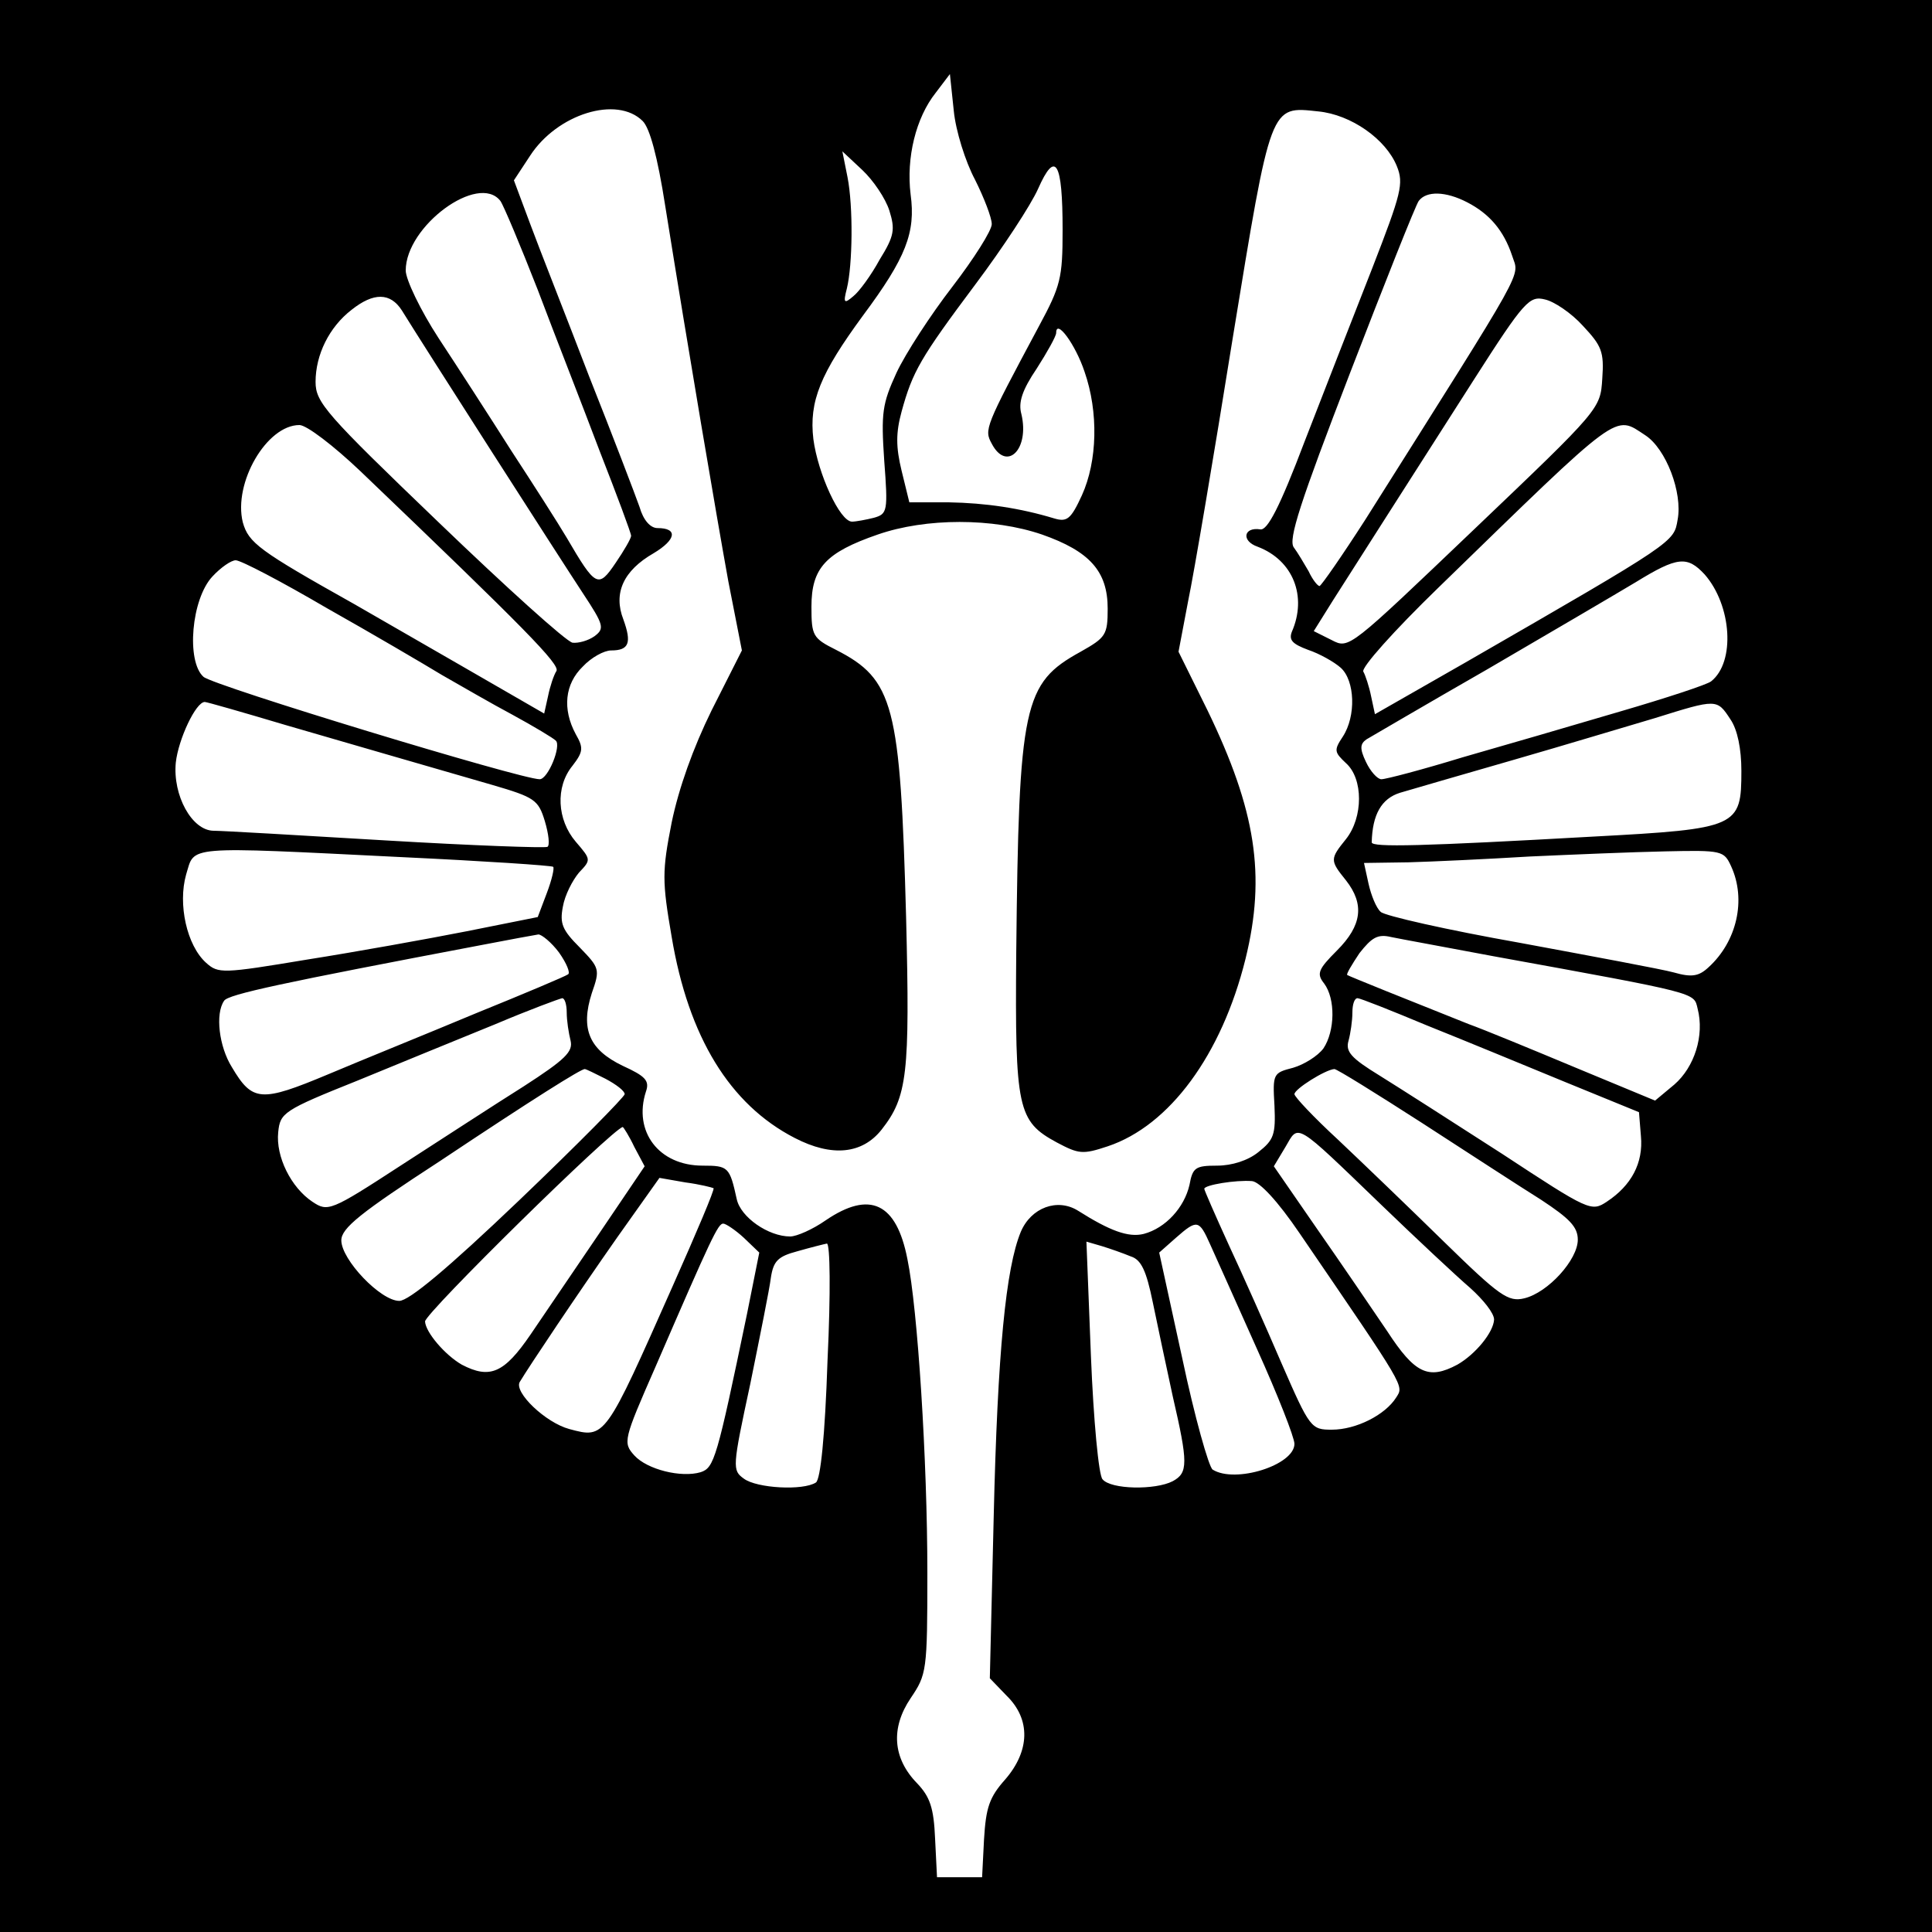 <?xml version="1.0" standalone="no"?>
<!DOCTYPE svg PUBLIC "-//W3C//DTD SVG 20010904//EN"
 "http://www.w3.org/TR/2001/REC-SVG-20010904/DTD/svg10.dtd">
<svg version="1.0" xmlns="http://www.w3.org/2000/svg"
 width="300pt" height="300pt" viewBox="0 0 300 300"
 preserveAspectRatio="xMidYMid meet">

<g transform="translate(0,300) scale(0.1,-0.1)"
fill="#000000" stroke="none">
<path d="M0 1500 l0 -1500 1500 0 1500 0 0 1500 0 1500 -1500 0 -1500 0 0
-1500z m1514 1221 c14 -28 26 -59 26 -69 0 -10 -28 -54 -61 -97 -34 -44 -73
-104 -87 -134 -22 -48 -24 -62 -19 -136 6 -79 5 -83 -16 -89 -12 -3 -28 -6
-34 -6 -19 0 -53 75 -60 128 -7 59 11 102 77 192 67 90 82 129 74 188 -7 57 8
119 39 158 l22 29 6 -57 c3 -31 18 -79 33 -107z m-516 91 c11 -11 23 -55 35
-132 37 -231 79 -478 98 -583 l21 -107 -47 -93 c-29 -59 -51 -121 -62 -174
-15 -76 -15 -91 0 -178 26 -155 90 -260 191 -312 58 -30 105 -25 135 13 40 51
44 86 38 329 -9 331 -19 370 -109 416 -36 18 -38 22 -38 67 0 60 22 84 103
112 75 26 179 26 255 0 74 -26 102 -57 102 -115 0 -41 -3 -45 -42 -67 -89 -49
-96 -81 -100 -468 -2 -242 2 -261 63 -294 34 -18 40 -19 79 -6 96 32 177 142
214 291 32 130 16 231 -59 386 l-45 91 15 79 c9 43 40 226 69 407 60 367 58
361 133 353 51 -5 105 -43 122 -85 11 -27 7 -42 -38 -158 -28 -71 -75 -192
-105 -269 -39 -103 -58 -139 -69 -137 -26 4 -30 -18 -4 -27 55 -21 77 -77 53
-132 -5 -13 1 -19 25 -28 18 -6 41 -19 51 -28 22 -20 24 -75 3 -107 -14 -21
-13 -24 5 -41 27 -24 27 -84 0 -118 -25 -31 -25 -33 0 -64 29 -37 25 -70 -14
-109 -29 -29 -32 -36 -20 -51 18 -24 17 -74 -1 -101 -9 -12 -30 -25 -47 -30
-31 -8 -32 -9 -29 -59 2 -45 -1 -53 -25 -72 -16 -13 -41 -21 -64 -21 -34 0
-38 -3 -43 -30 -8 -35 -37 -67 -71 -76 -24 -6 -53 5 -102 36 -32 20 -73 5 -89
-33 -23 -56 -36 -185 -42 -443 l-6 -250 26 -27 c38 -37 36 -86 -2 -130 -25
-28 -30 -44 -33 -93 l-3 -59 -35 0 -35 0 -3 60 c-2 48 -8 65 -28 86 -38 39
-41 86 -10 132 25 37 26 42 26 195 0 174 -15 410 -31 487 -17 87 -58 107 -127
60 -20 -14 -45 -25 -55 -25 -34 0 -77 30 -83 58 -11 50 -13 52 -53 52 -68 0
-108 53 -88 115 6 17 -1 24 -36 40 -52 25 -66 57 -48 113 13 37 12 39 -19 71
-27 27 -31 37 -26 63 3 18 15 41 25 53 19 20 19 20 -5 48 -29 34 -32 85 -5
118 17 22 17 28 5 49 -21 39 -17 78 11 105 13 14 33 25 44 25 28 0 32 12 19
48 -16 41 0 76 47 103 35 21 38 39 6 39 -11 0 -22 12 -28 33 -6 17 -41 109
-78 202 -36 94 -78 200 -92 238 l-25 67 25 38 c42 65 135 94 175 54z m383
-139 c9 -29 8 -39 -15 -76 -13 -24 -32 -50 -41 -57 -14 -12 -16 -11 -10 12 9
37 10 127 1 173 l-8 40 31 -29 c17 -16 36 -44 42 -63z m269 -30 c0 -75 -3 -87
-37 -150 -84 -157 -85 -160 -73 -182 23 -44 59 -9 46 46 -5 18 1 37 24 71 16
25 30 50 30 55 0 23 30 -18 44 -60 22 -63 20 -139 -4 -192 -17 -37 -23 -42
-43 -36 -53 16 -106 24 -164 25 l-61 0 -12 49 c-9 37 -9 59 0 92 17 62 29 83
115 198 42 56 86 123 97 148 27 61 38 42 38 -64z m-873 45 c5 -7 31 -69 58
-138 26 -69 70 -181 96 -250 27 -69 49 -128 49 -132 0 -4 -11 -23 -24 -42 -27
-40 -31 -38 -76 39 -13 22 -52 83 -86 135 -33 52 -84 131 -113 175 -28 43 -51
91 -51 105 0 69 113 152 147 108z m1501 -2 c35 -18 57 -44 70 -83 11 -35 28
-4 -228 -410 -36 -56 -68 -102 -71 -103 -3 0 -11 10 -17 23 -7 12 -17 29 -23
37 -9 12 10 70 87 270 54 140 102 261 107 268 12 16 42 15 75 -2z m-1654 -168
c32 -52 248 -389 281 -439 33 -50 34 -55 18 -67 -10 -7 -25 -11 -34 -10 -10 2
-103 86 -208 187 -175 168 -191 186 -191 218 0 42 21 85 56 112 34 27 60 27
78 -1z m1834 -24 c29 -31 33 -40 30 -82 -3 -47 -3 -47 -198 -233 -195 -186
-195 -187 -222 -173 l-28 14 30 48 c37 58 109 171 219 343 78 122 86 130 110
124 14 -3 41 -21 59 -41z m-1898 -226 c256 -245 310 -300 304 -310 -4 -6 -10
-24 -13 -39 l-6 -27 -130 75 c-71 41 -146 84 -165 95 -148 83 -164 95 -173
127 -15 61 37 151 88 151 11 0 53 -32 95 -72z m1995 56 c32 -21 58 -89 50
-131 -6 -35 -2 -33 -330 -222 l-140 -80 -6 28 c-3 15 -9 33 -12 38 -4 6 48 64
116 130 287 279 273 269 322 237z m-2048 -268 c71 -40 151 -87 179 -104 28
-16 78 -45 110 -62 33 -18 63 -36 67 -40 9 -8 -12 -60 -25 -60 -29 0 -506 145
-522 159 -27 24 -19 121 14 156 13 14 29 25 36 25 8 0 71 -33 141 -74z m2140
52 c42 -48 48 -136 10 -166 -6 -5 -70 -26 -142 -47 -71 -21 -181 -53 -244 -71
-62 -19 -119 -34 -126 -34 -6 0 -17 12 -24 27 -10 21 -9 28 1 35 7 4 92 54
188 109 96 56 200 117 230 135 65 40 80 41 107 12z m-2203 -234 c121 -35 189
-55 321 -93 65 -19 71 -23 81 -56 6 -20 8 -38 4 -40 -4 -2 -117 2 -251 10
-134 8 -254 15 -267 15 -34 0 -64 55 -59 106 4 36 31 94 45 94 3 0 59 -16 126
-36z m2243 9 c11 -16 17 -46 17 -80 0 -87 -5 -90 -229 -102 -267 -15 -345 -17
-345 -9 1 43 15 68 44 77 17 5 96 28 176 51 80 23 179 53 220 65 96 30 96 30
117 -2z m-2062 -214 c127 -6 232 -13 234 -15 2 -2 -2 -20 -10 -41 l-14 -37
-110 -22 c-61 -12 -172 -32 -248 -44 -132 -22 -138 -22 -157 -5 -30 27 -44 91
-31 137 14 45 -7 44 336 27z m2063 -14 c24 -52 9 -117 -35 -157 -15 -14 -26
-16 -54 -8 -18 5 -126 25 -239 46 -113 20 -210 42 -216 48 -7 6 -15 26 -19 44
l-7 32 69 1 c37 1 122 5 188 9 66 3 161 7 211 8 88 2 91 1 102 -23z m-1820
-134 c12 -17 18 -32 14 -34 -4 -3 -68 -30 -142 -60 -74 -31 -178 -73 -230 -95
-105 -44 -118 -43 -150 11 -20 32 -26 83 -12 103 6 10 91 28 402 87 41 8 80
15 86 16 5 0 20 -12 32 -28z m1452 -6 c319 -58 310 -56 316 -81 11 -42 -5 -91
-36 -118 l-30 -25 -123 51 c-67 28 -142 59 -167 68 -93 37 -185 74 -188 76 -2
1 7 16 19 34 19 24 28 30 49 25 14 -3 86 -16 160 -30z m-1440 -87 c0 -13 3
-32 6 -44 4 -17 -8 -29 -73 -71 -43 -27 -129 -83 -191 -123 -109 -71 -113 -72
-137 -56 -33 22 -57 70 -53 108 3 30 8 34 123 80 66 27 163 67 215 88 52 22
98 39 103 40 4 0 7 -10 7 -22z m1335 -20 c55 -22 152 -62 215 -88 l115 -47 3
-37 c4 -42 -15 -77 -53 -102 -24 -16 -28 -14 -162 74 -76 49 -162 104 -191
122 -44 27 -53 37 -48 54 3 11 6 31 6 44 0 12 3 22 8 22 4 0 52 -19 107 -42z
m-1275 -83 c17 -9 30 -19 30 -24 0 -4 -74 -79 -164 -165 -111 -106 -171 -156
-186 -156 -29 0 -90 64 -90 94 0 19 30 43 153 123 147 98 219 143 225 143 2 0
16 -7 32 -15z m1267 -68 c71 -46 154 -100 186 -120 44 -29 57 -42 57 -62 0
-31 -46 -82 -83 -91 -25 -6 -38 3 -125 88 -53 52 -127 123 -164 158 -38 35
-68 67 -68 71 0 8 48 38 62 39 4 0 65 -38 135 -83z m-1222 -38 l16 -30 -69
-102 c-38 -56 -87 -128 -108 -159 -41 -60 -63 -70 -107 -47 -26 15 -56 50 -57
67 0 13 291 299 307 302 1 0 10 -14 18 -31z m1160 -90 c55 -53 117 -111 138
-129 20 -18 37 -39 37 -49 -1 -20 -29 -54 -57 -70 -45 -24 -66 -14 -109 52
-23 34 -72 106 -109 159 l-67 97 18 30 c21 36 13 41 149 -90z m-1037 26 c2 -2
-27 -70 -63 -151 -106 -239 -105 -238 -161 -223 -37 10 -86 57 -77 73 15 25
90 137 151 224 l66 93 40 -7 c23 -3 42 -8 44 -9z m910 -70 c166 -243 162 -236
150 -255 -17 -27 -62 -50 -100 -50 -32 0 -34 2 -78 103 -24 56 -61 139 -82
184 -21 46 -38 85 -38 87 0 6 49 14 74 12 12 -1 40 -31 74 -81z m-863 -7 l24
-23 -19 -95 c-47 -226 -51 -239 -72 -246 -30 -9 -83 4 -103 26 -18 20 -17 24
33 138 87 201 97 222 105 222 4 0 19 -10 32 -22z m724 -10 c8 -18 41 -91 73
-163 32 -71 58 -137 58 -147 0 -33 -92 -62 -127 -40 -6 4 -28 82 -47 172 l-36
165 26 23 c33 29 36 28 53 -10z m-594 -180 c-4 -120 -11 -185 -18 -190 -20
-13 -92 -9 -112 6 -18 13 -18 17 10 147 15 74 30 148 32 165 4 26 11 33 41 41
21 6 41 11 46 12 5 0 6 -76 1 -181z m471 161 c16 -5 24 -22 34 -71 7 -34 21
-100 31 -146 24 -104 24 -119 0 -132 -27 -14 -96 -13 -109 3 -6 6 -14 92 -18
191 l-7 178 24 -7 c13 -4 33 -11 45 -16z"/>
</g>
</svg>
